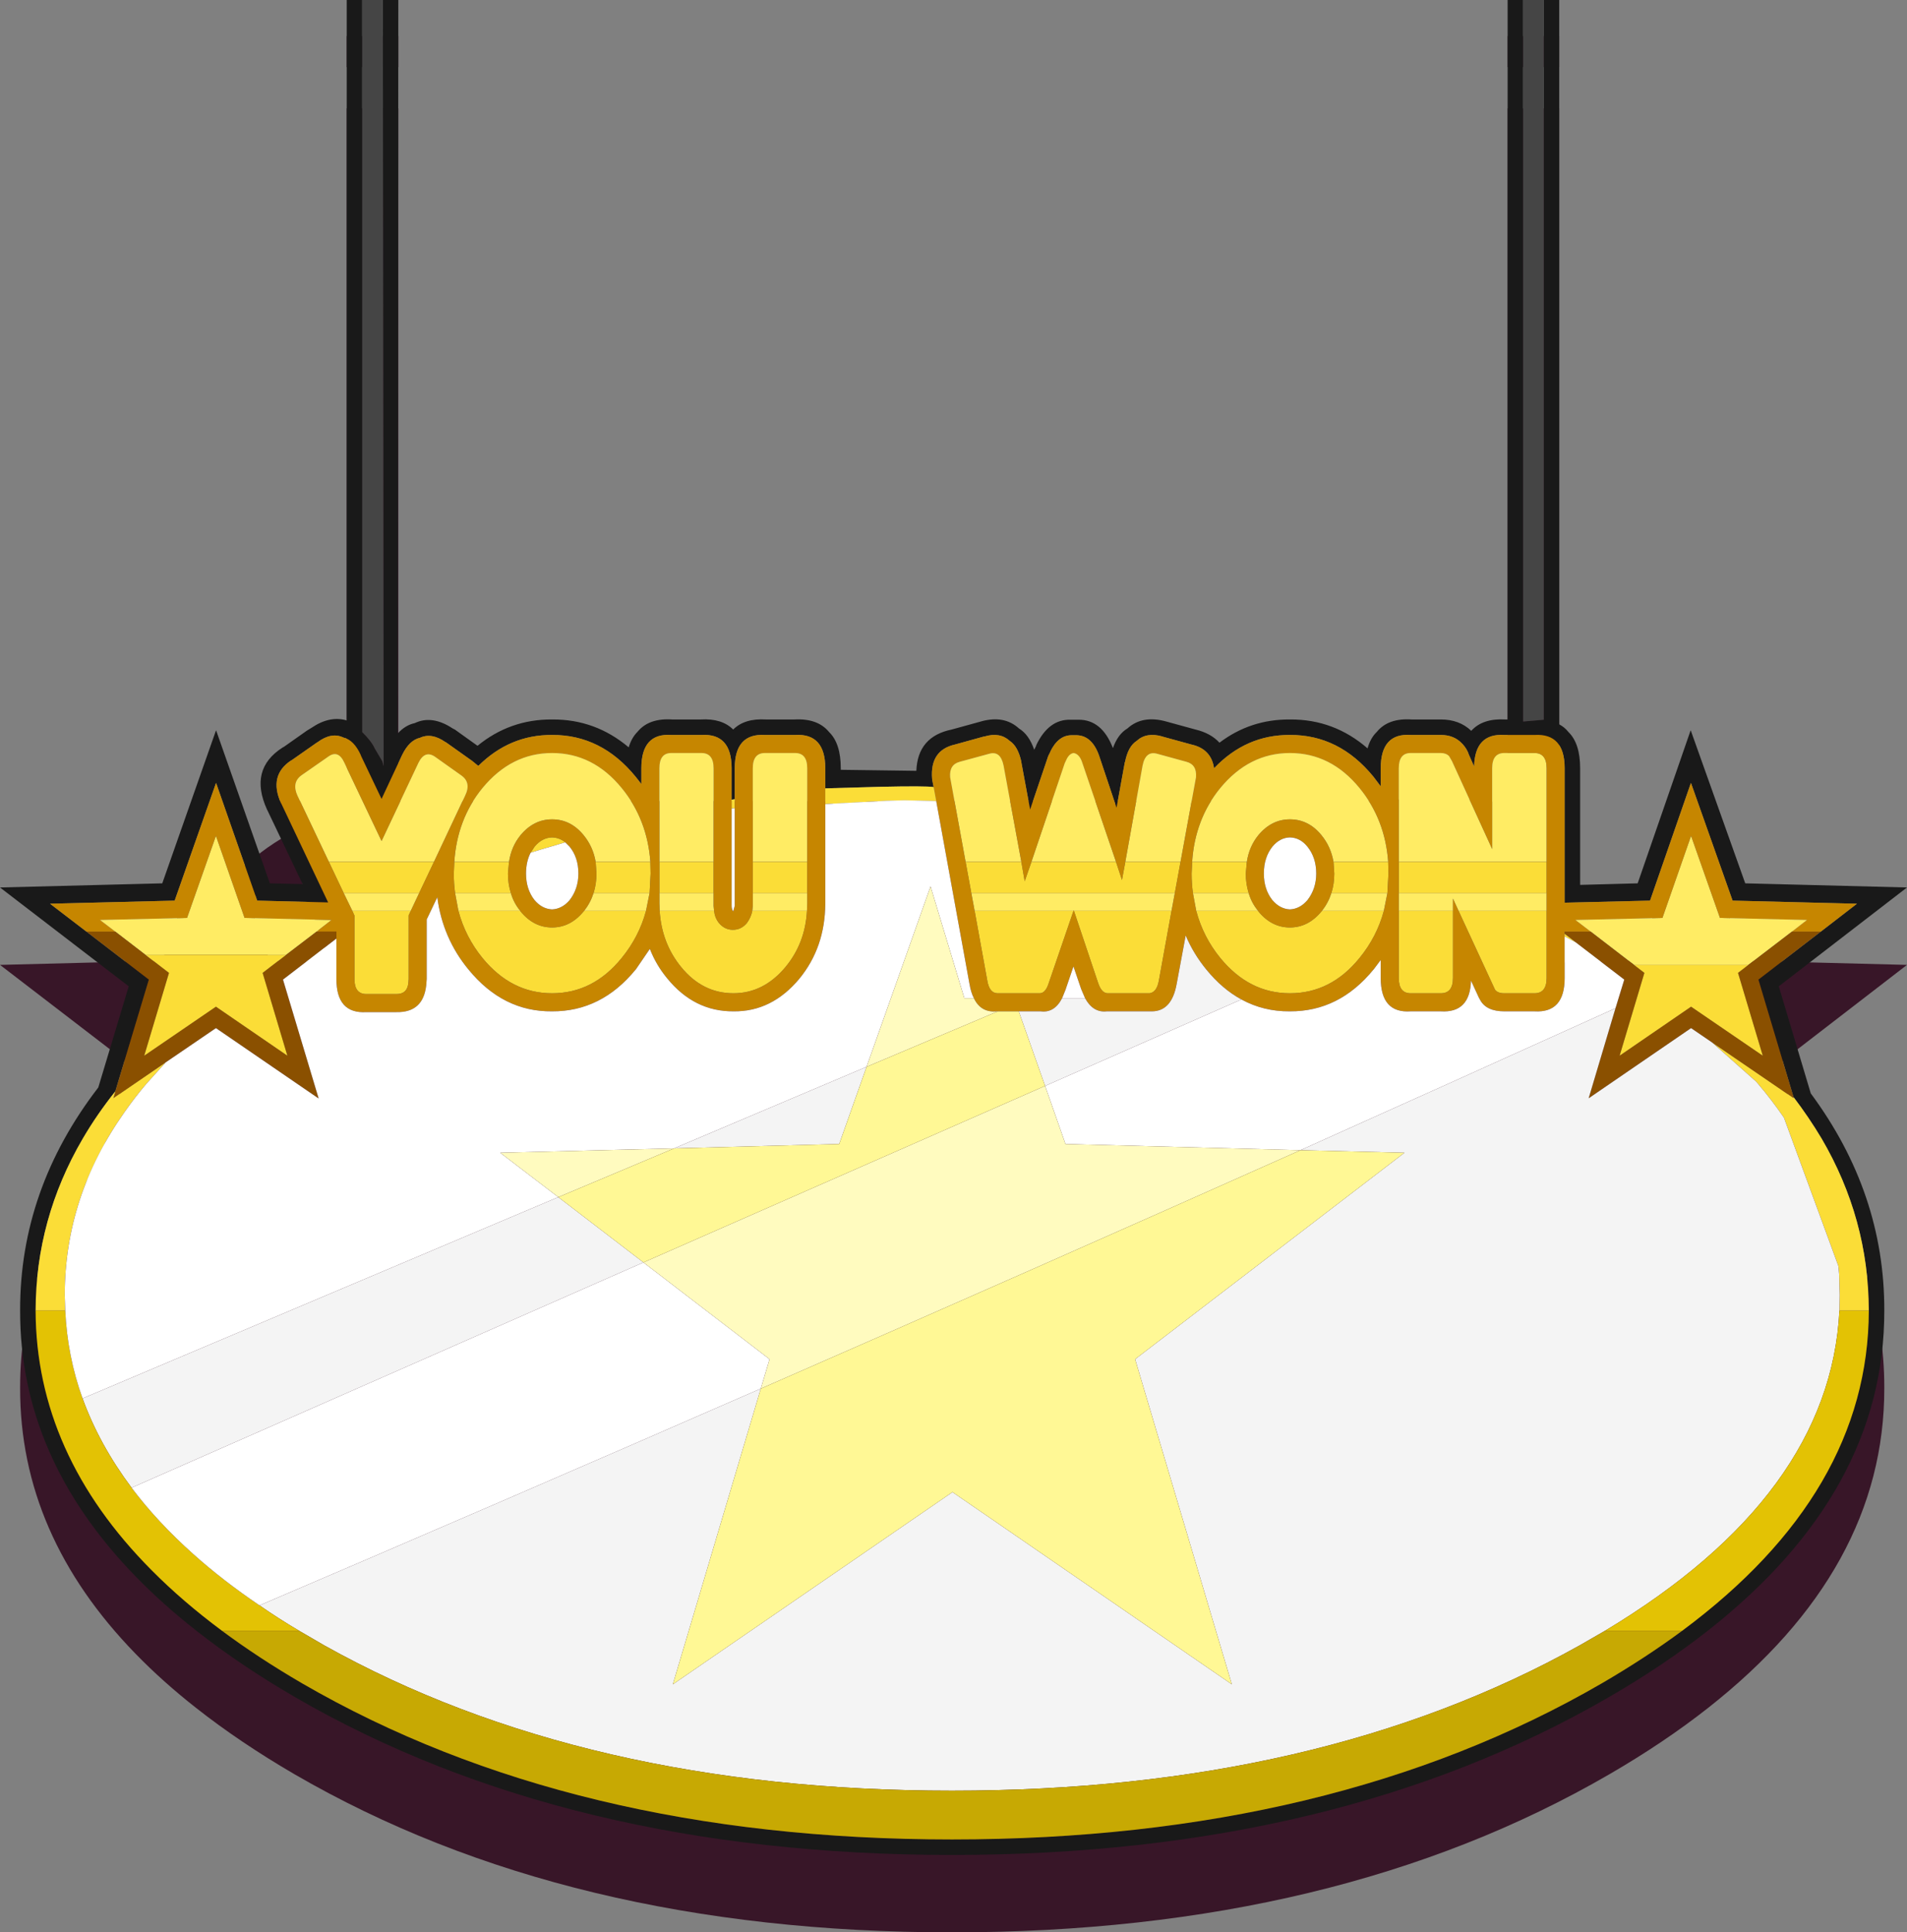 <?xml version="1.0" encoding="UTF-8" standalone="no"?>
<svg xmlns:ffdec="https://www.free-decompiler.com/flash" xmlns:xlink="http://www.w3.org/1999/xlink" ffdec:objectType="shape" height="374.4px" width="369.6px" xmlns="http://www.w3.org/2000/svg">
  <rect width="100%" height="100%" fill="#808080" stroke="none"/>
  <g transform="matrix(1.0, 0.0, 0.0, 1.0, 12.55, 154.9)">
    <path d="M43.0 7.05 L40.75 0.3 54.65 0.3 54.65 -133.9 64.65 -133.9 64.65 0.3 65.3 0.3 65.55 1.1 65.85 0.3 89.5 0.3 Q99.15 -1.85 106.45 4.0 L106.45 0.3 148.9 0.3 148.9 9.3 157.3 8.8 154.75 0.3 181.3 0.3 181.65 1.45 181.85 0.3 203.15 0.3 203.4 1.55 203.8 0.3 230.3 0.3 230.3 0.4 Q237.8 -1.5 244.85 2.6 246.1 3.3 247.2 4.15 L247.2 0.3 250.6 0.3 267.75 -0.35 276.0 0.25 276.05 0.25 Q277.95 0.7 279.65 1.55 L279.65 -133.9 289.65 -133.9 289.65 14.9 Q290.8 18.7 290.7 22.5 L290.7 31.6 304.85 31.25 315.1 1.65 315.15 1.65 325.7 31.25 357.05 32.05 332.2 51.2 338.4 71.95 Q352.7 91.25 352.65 114.0 L352.65 114.05 Q352.7 149.15 318.45 176.05 310.0 182.7 299.4 188.85 246.6 219.5 171.95 219.5 97.3 219.5 44.5 188.85 33.95 182.7 25.5 176.05 19.0 170.95 13.75 165.55 -8.7 142.5 -8.65 114.05 L-8.65 114.0 Q-8.7 90.55 6.5 70.8 L12.4 51.2 -12.55 32.05 18.9 31.25 29.3 1.65 29.35 1.65 39.75 31.25 51.2 31.55 47.05 19.1 46.9 18.7 43.0 7.05 M279.65 -141.9 L279.65 -147.9 289.65 -147.9 289.65 -141.9 279.65 -141.9 M64.65 -141.9 L54.65 -141.9 54.65 -147.9 64.65 -147.9 64.65 -141.9" fill="#381628" fill-rule="evenodd" stroke="none"/>
    <path d="M47.05 19.1 L47.15 19.5 36.0 18.5 35.3 18.5 33.7 14.0 35.1 12.7 Q37.8 10.25 40.75 8.35 41.95 7.55 43.0 7.05 L46.9 18.7 47.05 19.1" fill="#351526" fill-rule="evenodd" stroke="none"/>
    <path d="M286.65 -154.9 L289.65 -154.9 289.65 -14.55 Q290.7 -14.0 291.45 -13.05 293.7 -10.85 293.7 -6.05 L293.7 16.55 304.85 16.25 315.1 -13.35 315.15 -13.35 325.7 16.25 357.05 17.05 332.2 36.2 338.4 56.95 Q352.7 76.25 352.65 99.0 L352.65 99.05 Q352.7 134.15 318.45 161.05 310.0 167.7 299.4 173.85 246.6 204.5 171.95 204.5 97.3 204.5 44.5 173.85 33.95 167.7 25.5 161.05 19.0 155.95 13.75 150.55 -8.7 127.5 -8.65 99.05 L-8.65 99.0 Q-8.7 75.55 6.5 55.8 L12.4 36.2 -12.55 17.05 18.9 16.25 29.3 -13.35 29.35 -13.35 39.75 16.25 46.1 16.4 39.4 2.35 39.2 1.95 Q35.65 -5.85 42.2 -10.05 L42.55 -10.25 46.95 -13.35 47.85 -13.9 Q51.4 -16.3 54.7 -15.3 L54.65 -15.45 54.65 -154.9 57.65 -154.9 57.65 -13.05 Q59.45 -11.3 60.1 -9.85 L61.55 -7.4 61.8 -6.45 61.65 -154.9 64.65 -154.9 64.55 -12.8 Q66.0 -14.4 67.85 -14.8 71.2 -16.4 75.2 -13.75 L75.6 -13.55 80.0 -10.4 Q86.3 -15.55 94.45 -15.5 L94.5 -15.5 Q102.85 -15.55 109.3 -10.1 109.85 -11.95 111.0 -13.1 113.2 -15.8 117.75 -15.5 L123.25 -15.5 Q127.35 -15.75 129.55 -13.55 131.75 -15.75 135.9 -15.5 L141.4 -15.5 Q145.95 -15.75 148.15 -13.05 150.4 -10.85 150.4 -6.05 L150.4 -5.75 165.05 -5.55 Q165.3 -12.2 171.9 -13.55 L177.35 -15.05 177.7 -15.15 Q182.1 -16.35 184.95 -13.75 186.9 -12.55 187.9 -9.6 L187.9 -9.65 188.25 -10.35 188.3 -10.55 Q190.7 -15.55 194.9 -15.45 L196.45 -15.45 Q201.0 -15.5 203.15 -9.95 204.1 -12.65 205.95 -13.75 208.85 -16.4 213.5 -15.1 L219.15 -13.55 Q222.1 -12.85 223.8 -11.0 229.8 -15.55 237.45 -15.5 L237.5 -15.5 Q246.0 -15.55 252.5 -9.9 253.05 -11.9 254.3 -13.1 256.5 -15.8 261.05 -15.5 L266.7 -15.5 Q270.3 -15.5 272.6 -13.3 274.8 -15.75 279.2 -15.5 L279.65 -15.5 279.65 -154.9 282.65 -154.9 282.65 -15.1 286.65 -15.45 286.65 -154.9 M129.25 0.05 L129.25 -6.05 Q129.25 -12.85 123.4 -12.5 L117.55 -12.5 Q111.75 -12.9 111.75 -6.05 L111.75 -3.0 110.65 -4.4 Q104.0 -12.55 94.45 -12.5 86.25 -12.55 80.15 -6.5 L78.8 -7.6 78.85 -7.55 73.85 -11.1 73.8 -11.1 Q71.1 -13.0 68.85 -11.95 66.8 -11.5 65.4 -8.65 L61.4 -0.1 57.35 -8.6 57.4 -8.55 Q56.05 -11.55 54.0 -12.0 51.7 -13.1 49.0 -11.1 L48.9 -11.05 43.9 -7.55 43.85 -7.55 Q39.5 -4.65 41.9 0.7 L41.95 0.75 51.05 19.95 37.3 19.6 29.35 -3.15 29.3 -3.15 21.3 19.6 -2.85 20.2 4.2 25.6 16.3 34.9 9.8 56.55 Q6.25 61.0 3.5 65.7 -5.6 81.25 -5.65 99.0 L-5.65 99.05 Q-5.55 126.85 16.85 149.35 22.85 155.4 30.45 161.05 37.5 166.3 46.0 171.25 98.2 201.5 171.95 201.5 245.7 201.5 297.9 171.25 306.4 166.3 313.5 161.05 349.55 134.3 349.65 99.05 L349.65 99.0 Q349.6 81.25 340.5 65.7 338.05 61.6 335.05 57.65 L328.25 34.9 340.35 25.6 347.35 20.2 323.25 19.6 315.2 -3.15 315.15 -3.15 307.25 19.6 290.7 20.0 290.7 -6.05 Q290.7 -12.85 284.85 -12.5 L279.0 -12.5 Q273.3 -12.85 273.15 -6.4 L272.15 -8.65 Q271.8 -9.75 270.95 -10.7 L270.8 -10.85 Q269.25 -12.5 266.7 -12.5 L260.85 -12.5 Q255.05 -12.9 255.05 -6.05 L255.05 -2.55 253.65 -4.4 Q247.0 -12.55 237.45 -12.5 228.95 -12.55 222.75 -6.05 222.2 -9.8 218.35 -10.65 L212.7 -12.2 212.75 -12.2 Q209.65 -13.1 207.75 -11.35 206.1 -10.3 205.5 -7.3 L205.45 -7.2 203.85 1.6 200.6 -8.1 Q199.25 -12.35 196.15 -12.45 L195.15 -12.45 Q192.55 -12.45 191.0 -9.25 L191.05 -9.3 190.6 -8.4 190.5 -8.1 187.1 1.95 185.4 -7.2 185.4 -7.3 Q184.75 -10.3 183.15 -11.35 181.25 -13.1 178.25 -12.2 L178.15 -12.2 172.55 -10.65 Q167.65 -9.55 168.1 -4.0 L168.15 -3.65 168.4 -2.4 Q166.95 -2.65 157.9 -2.45 L147.4 -2.15 147.4 -6.05 Q147.4 -12.85 141.55 -12.5 L135.7 -12.5 Q129.85 -12.85 129.85 -6.05 L129.85 -0.05 129.25 0.05" fill="#191919" fill-rule="evenodd" stroke="none"/>
    <path d="M57.65 -154.9 L61.65 -154.9 61.8 -6.45 61.55 -7.4 60.1 -9.85 Q59.45 -11.3 57.65 -13.05 L57.65 -154.9 M282.65 -154.9 L286.65 -154.9 286.65 -15.45 282.65 -15.1 282.65 -154.9" fill="#454545" fill-rule="evenodd" stroke="none"/>
    <path d="M4.2 25.6 L-2.85 20.2 21.3 19.6 29.3 -3.15 29.35 -3.15 37.3 19.6 51.05 19.95 41.95 0.75 41.9 0.7 Q39.5 -4.65 43.85 -7.55 L43.9 -7.55 48.9 -11.05 49.0 -11.1 Q51.7 -13.1 54.0 -12.0 56.05 -11.55 57.4 -8.55 L57.35 -8.6 61.4 -0.1 65.4 -8.65 Q66.8 -11.5 68.85 -11.95 71.1 -13.0 73.8 -11.1 L73.85 -11.1 78.85 -7.55 78.8 -7.6 80.15 -6.5 Q86.25 -12.55 94.45 -12.5 104.0 -12.55 110.65 -4.4 L111.75 -3.0 111.75 -6.05 Q111.75 -12.9 117.55 -12.5 L123.4 -12.5 Q129.25 -12.85 129.25 -6.05 L129.25 0.05 129.25 1.75 129.25 20.6 Q129.25 21.25 129.55 21.7 L129.85 20.6 129.85 1.7 129.85 -0.05 129.85 -6.05 Q129.85 -12.85 135.7 -12.5 L141.55 -12.5 Q147.4 -12.85 147.4 -6.05 L147.4 -2.15 147.4 0.9 147.4 20.2 Q147.35 28.65 142.4 34.7 137.05 41.15 129.6 41.05 122.0 41.1 116.75 34.65 114.6 32.05 113.4 28.95 L110.7 32.9 110.65 32.95 Q104.0 41.1 94.45 41.05 84.95 41.15 78.25 32.95 73.25 26.9 72.2 18.95 L70.15 23.25 70.15 34.8 70.05 36.05 Q69.45 41.3 64.3 41.2 L58.45 41.2 Q52.65 41.55 52.65 34.8 L52.65 26.95 52.65 25.6 48.8 25.6 51.7 23.35 34.85 22.95 29.3 7.05 23.7 22.95 6.85 23.35 9.8 25.6 4.2 25.6 M71.55 12.1 L77.6 -0.75 Q78.85 -3.3 76.8 -4.7 L71.8 -8.25 Q69.8 -9.65 68.55 -7.1 L61.4 8.05 54.2 -7.1 Q53.0 -9.75 51.0 -8.25 L45.9 -4.7 Q43.95 -3.3 45.1 -0.75 L51.2 12.1 54.05 18.1 55.75 21.6 56.15 22.5 56.15 34.8 Q56.15 37.7 58.45 37.7 L64.3 37.7 Q66.4 37.7 66.6 35.5 L66.65 34.8 66.65 22.45 67.05 21.6 68.7 18.1 71.55 12.1 M125.75 12.1 L125.75 -6.05 Q125.75 -9.0 123.4 -9.0 L117.55 -9.0 Q115.25 -9.0 115.25 -6.05 L115.25 12.1 115.25 18.1 115.25 20.1 115.3 21.6 Q115.7 27.85 119.45 32.45 123.6 37.55 129.6 37.55 135.45 37.55 139.7 32.45 143.5 27.85 143.85 21.6 L143.9 20.2 143.9 18.1 143.9 12.1 143.9 -6.05 Q143.9 -9.0 141.55 -9.0 L135.7 -9.0 Q133.35 -9.0 133.35 -6.05 L133.35 12.1 133.35 18.1 133.35 20.6 133.25 21.6 Q133.0 22.85 132.2 23.95 131.1 25.25 129.5 25.25 127.9 25.25 126.8 23.95 126.0 22.95 125.85 21.6 L125.75 20.6 125.75 18.1 125.75 12.1 M113.5 12.1 Q112.9 3.85 107.95 -2.2 102.4 -9.0 94.45 -9.0 86.55 -9.0 80.95 -2.2 76.05 3.8 75.5 12.1 L75.4 14.35 Q75.4 16.3 75.65 18.1 L76.3 21.6 Q77.65 26.65 80.95 30.7 86.55 37.55 94.45 37.55 102.4 37.55 107.95 30.7 111.3 26.6 112.65 21.6 L113.35 18.1 113.55 14.35 113.5 12.1 M86.1 12.1 Q86.55 9.1 88.35 6.9 90.9 3.85 94.45 3.85 98.05 3.85 100.55 6.9 102.4 9.15 102.9 12.1 L103.05 14.35 Q103.05 16.35 102.5 18.1 101.9 20.0 100.65 21.6 L100.55 21.7 Q98.0 24.8 94.45 24.8 90.9 24.8 88.35 21.7 L88.3 21.6 Q87.0 20.05 86.45 18.1 85.9 16.35 85.9 14.35 L86.1 12.1 M168.4 -2.4 L168.15 -3.65 168.1 -4.0 Q167.65 -9.55 172.55 -10.65 L178.15 -12.2 178.25 -12.2 Q181.25 -13.1 183.15 -11.35 184.75 -10.3 185.4 -7.3 L185.4 -7.2 187.1 1.95 190.5 -8.1 190.6 -8.4 191.05 -9.3 191.0 -9.25 Q192.55 -12.45 195.15 -12.45 L196.15 -12.45 Q199.25 -12.35 200.6 -8.1 L203.85 1.6 205.45 -7.2 205.5 -7.3 Q206.1 -10.3 207.75 -11.35 209.65 -13.1 212.75 -12.2 L212.7 -12.2 218.35 -10.65 Q222.2 -9.8 222.75 -6.05 228.95 -12.55 237.45 -12.5 247.0 -12.55 253.65 -4.4 L255.05 -2.55 255.05 -6.05 Q255.05 -12.9 260.85 -12.5 L266.7 -12.5 Q269.25 -12.5 270.8 -10.85 L270.95 -10.7 Q271.8 -9.75 272.15 -8.65 L273.15 -6.4 Q273.3 -12.85 279.0 -12.5 L284.85 -12.5 Q290.7 -12.85 290.7 -6.05 L290.7 20.0 307.25 19.6 315.15 -3.15 315.2 -3.15 323.25 19.6 347.35 20.2 340.35 25.6 334.75 25.6 337.65 23.35 320.8 22.95 315.2 7.05 309.65 22.95 292.8 23.35 295.75 25.6 290.7 25.6 290.7 26.05 290.7 26.55 290.7 34.6 Q290.7 41.4 284.85 41.05 L279.0 41.05 Q275.55 41.05 274.35 38.9 L274.05 38.35 272.55 35.1 Q272.35 41.4 266.7 41.05 L260.85 41.05 Q255.05 41.45 255.05 34.6 L255.05 31.1 253.7 32.9 253.65 32.95 Q247.0 41.1 237.45 41.05 232.35 41.1 228.05 38.75 224.35 36.75 221.25 32.95 218.75 29.9 217.25 26.35 L215.5 35.75 Q214.55 41.0 210.75 41.05 L210.25 41.05 202.1 41.05 201.95 41.05 Q199.3 41.35 197.75 38.5 L197.0 36.75 195.5 32.35 194.0 36.75 194.05 36.65 193.3 38.5 Q191.8 41.4 189.15 41.05 L189.0 41.05 184.9 41.05 180.85 41.05 180.75 41.05 180.65 41.05 Q177.55 41.35 176.2 38.5 175.6 37.35 175.35 35.7 L175.35 35.75 168.9 0.3 168.4 -2.4 M185.4 12.1 L181.95 -6.6 Q181.35 -9.5 179.15 -8.85 L173.45 -7.3 Q171.4 -6.75 171.6 -4.3 L174.6 12.1 175.7 18.1 176.35 21.6 178.8 35.1 Q179.2 37.5 180.75 37.55 L189.0 37.55 Q190.1 37.5 190.7 35.6 L195.5 21.6 195.55 21.45 195.6 21.6 200.3 35.6 Q200.95 37.5 202.1 37.55 L210.25 37.55 Q211.65 37.35 212.05 35.1 L214.5 21.6 215.15 18.1 216.25 12.1 219.25 -4.3 Q219.45 -6.75 217.4 -7.3 L211.75 -8.85 Q209.5 -9.5 208.9 -6.6 L205.55 12.1 204.9 15.6 203.75 12.1 197.25 -7.0 Q196.7 -8.8 195.55 -9.0 194.7 -8.9 194.15 -7.75 L193.8 -7.0 187.35 12.1 186.05 15.85 185.4 12.1 M256.5 12.1 Q255.9 3.85 250.95 -2.2 245.4 -9.0 237.45 -9.0 229.55 -9.0 223.95 -2.2 219.05 3.8 218.5 12.1 L218.4 14.35 Q218.4 16.3 218.65 18.1 L219.3 21.6 Q220.65 26.65 223.95 30.7 229.55 37.55 237.45 37.55 245.4 37.55 250.95 30.7 254.3 26.6 255.65 21.6 L256.35 18.1 256.55 14.35 256.5 12.1 M229.1 12.1 Q229.55 9.1 231.35 6.9 233.9 3.85 237.45 3.85 241.05 3.85 243.55 6.9 245.4 9.15 245.9 12.1 L246.05 14.35 Q246.05 16.35 245.5 18.1 244.9 20.0 243.65 21.6 L243.55 21.7 Q241.0 24.8 237.45 24.8 233.9 24.8 231.35 21.7 L231.3 21.6 Q230.0 20.05 229.45 18.1 228.9 16.35 228.9 14.35 L229.1 12.1 M287.2 12.1 L287.2 -6.05 Q287.2 -9.0 284.85 -9.0 L279.0 -9.0 Q276.65 -9.0 276.65 -6.05 L276.65 9.6 268.85 -7.45 268.3 -8.4 Q267.7 -9.0 266.7 -9.0 L260.85 -9.0 Q258.55 -9.0 258.55 -6.05 L258.55 12.1 258.55 18.1 258.55 21.6 258.55 34.6 Q258.55 37.55 260.85 37.55 L266.7 37.55 Q269.05 37.55 269.05 34.6 L269.05 21.6 269.05 19.2 270.15 21.6 277.2 36.85 Q277.7 37.55 279.0 37.55 L284.85 37.55 Q287.2 37.55 287.2 34.6 L287.2 21.6 287.2 18.1 287.2 12.1 M237.45 7.35 Q235.5 7.4 234.05 9.15 232.4 11.25 232.4 14.35 232.4 17.4 234.05 19.5 235.5 21.2 237.45 21.3 239.4 21.2 240.85 19.5 242.55 17.3 242.55 14.35 242.55 11.25 240.85 9.15 239.45 7.4 237.45 7.35 M97.0 8.3 Q95.9 7.4 94.45 7.35 92.5 7.4 91.05 9.15 L90.3 10.3 Q89.4 12.05 89.4 14.35 89.4 17.4 91.05 19.5 92.5 21.2 94.45 21.3 96.4 21.2 97.85 19.5 99.55 17.3 99.55 14.35 99.55 11.25 97.85 9.15 L97.0 8.3" fill="#c68600" fill-rule="evenodd" stroke="none"/>
    <path d="M9.8 25.6 L6.85 23.35 23.7 22.95 29.3 7.05 34.85 22.95 51.7 23.35 48.8 25.6 42.9 30.1 15.65 30.1 9.8 25.6 M51.2 12.1 L45.1 -0.75 Q43.95 -3.3 45.9 -4.7 L51.0 -8.25 Q53.0 -9.75 54.2 -7.1 L61.4 8.05 68.55 -7.1 Q69.8 -9.65 71.8 -8.25 L76.8 -4.7 Q78.85 -3.3 77.6 -0.75 L71.55 12.1 51.2 12.1 M68.7 18.1 L67.05 21.6 55.75 21.6 54.05 18.1 68.7 18.1 M115.25 12.1 L115.25 -6.05 Q115.25 -9.0 117.55 -9.0 L123.4 -9.0 Q125.75 -9.0 125.75 -6.05 L125.75 12.1 115.25 12.1 M125.75 18.1 L125.75 20.6 125.85 21.6 115.3 21.6 115.25 20.1 115.25 18.1 125.75 18.1 M133.25 21.6 L133.35 20.6 133.35 18.1 143.9 18.1 143.9 20.2 143.85 21.6 133.25 21.6 M133.35 12.1 L133.35 -6.05 Q133.35 -9.0 135.7 -9.0 L141.55 -9.0 Q143.9 -9.0 143.9 -6.05 L143.9 12.1 133.35 12.1 M75.5 12.1 Q76.05 3.8 80.95 -2.2 86.55 -9.0 94.45 -9.0 102.4 -9.0 107.95 -2.2 112.9 3.85 113.5 12.1 L102.9 12.1 Q102.4 9.15 100.55 6.9 98.05 3.85 94.45 3.85 90.9 3.85 88.35 6.9 86.55 9.1 86.1 12.1 L75.5 12.1 M113.35 18.1 L112.65 21.6 100.65 21.6 Q101.9 20.0 102.5 18.1 L113.35 18.1 M76.3 21.6 L75.65 18.1 86.45 18.1 Q87.0 20.05 88.3 21.6 L76.3 21.6 M295.75 25.6 L292.8 23.35 309.65 22.95 315.2 7.05 320.8 22.95 337.65 23.35 334.75 25.6 326.25 32.1 304.2 32.1 295.75 25.6 M174.6 12.1 L171.6 -4.3 Q171.4 -6.75 173.45 -7.3 L179.15 -8.85 Q181.35 -9.5 181.95 -6.6 L185.4 12.1 174.6 12.1 M187.35 12.1 L193.8 -7.0 194.15 -7.75 Q194.7 -8.9 195.55 -9.0 196.7 -8.8 197.25 -7.0 L203.75 12.1 187.35 12.1 M205.55 12.1 L208.9 -6.6 Q209.5 -9.5 211.75 -8.85 L217.4 -7.3 Q219.45 -6.75 219.25 -4.3 L216.25 12.1 205.55 12.1 M215.15 18.1 L214.5 21.6 195.6 21.6 195.55 21.45 195.5 21.6 176.35 21.6 175.7 18.1 215.15 18.1 M218.5 12.1 Q219.05 3.8 223.95 -2.2 229.55 -9.0 237.45 -9.0 245.4 -9.0 250.95 -2.2 255.9 3.85 256.5 12.1 L245.9 12.1 Q245.4 9.15 243.55 6.9 241.05 3.85 237.45 3.85 233.9 3.85 231.35 6.9 229.55 9.1 229.1 12.1 L218.5 12.1 M256.35 18.1 L255.65 21.6 243.65 21.6 Q244.9 20.0 245.5 18.1 L256.35 18.1 M219.3 21.6 L218.65 18.1 229.45 18.1 Q230.0 20.05 231.3 21.6 L219.3 21.6 M258.55 12.1 L258.55 -6.05 Q258.55 -9.0 260.85 -9.0 L266.7 -9.0 Q267.7 -9.0 268.3 -8.4 L268.85 -7.45 276.65 9.6 276.65 -6.05 Q276.65 -9.0 279.0 -9.0 L284.85 -9.0 Q287.2 -9.0 287.2 -6.05 L287.2 12.1 258.55 12.1 M287.2 18.1 L287.2 21.6 270.15 21.6 269.05 19.2 269.05 21.6 258.55 21.6 258.55 18.1 287.2 18.1" fill="#ffec64" fill-rule="evenodd" stroke="none"/>
    <path d="M4.2 25.6 L9.8 25.6 15.65 30.1 20.2 33.6 15.4 49.65 29.3 40.15 43.15 49.65 38.35 33.6 42.9 30.1 48.8 25.6 52.65 25.6 52.65 26.95 42.3 34.9 49.2 57.9 49.15 57.9 29.3 44.3 19.55 50.95 9.4 57.9 9.8 56.55 16.3 34.9 4.2 25.6 M290.7 26.05 L290.7 25.6 295.75 25.6 304.2 32.1 306.15 33.6 301.35 49.65 315.2 40.15 329.1 49.65 324.3 33.6 326.25 32.1 334.75 25.6 340.35 25.6 328.25 34.9 335.05 57.65 335.1 57.9 319.3 47.1 315.2 44.3 295.35 57.9 300.55 40.45 302.25 34.9 292.85 27.7 290.7 26.05" fill="#8a5000" fill-rule="evenodd" stroke="none"/>
    <path d="M147.4 0.9 L147.4 -2.15 157.9 -2.45 Q166.95 -2.65 168.4 -2.4 L168.9 0.3 162.75 0.15 159.25 0.25 148.9 0.8 147.4 0.9 M129.85 -0.05 L129.85 1.7 129.25 1.75 129.25 0.05 129.85 -0.05 M71.55 12.1 L68.7 18.1 54.05 18.1 51.2 12.1 71.55 12.1 M67.05 21.6 L66.65 22.45 66.65 34.8 66.6 35.5 Q66.4 37.7 64.3 37.7 L58.45 37.7 Q56.15 37.7 56.15 34.8 L56.15 22.5 55.75 21.6 67.05 21.6 M125.75 12.1 L125.75 18.1 115.25 18.1 115.25 12.1 125.75 12.1 M125.85 21.6 Q126.0 22.95 126.8 23.95 127.9 25.25 129.5 25.25 131.1 25.25 132.2 23.95 133.0 22.85 133.25 21.6 L143.85 21.6 Q143.5 27.85 139.7 32.45 135.45 37.55 129.6 37.55 123.6 37.55 119.45 32.45 115.7 27.85 115.3 21.6 L125.85 21.6 M133.35 18.1 L133.35 12.1 143.9 12.1 143.9 18.1 133.35 18.1 M113.5 12.1 L113.55 14.35 113.35 18.1 102.5 18.1 Q103.05 16.35 103.05 14.35 L102.9 12.1 113.5 12.1 M112.65 21.6 Q111.3 26.6 107.95 30.7 102.4 37.55 94.45 37.55 86.55 37.55 80.95 30.7 77.65 26.65 76.3 21.6 L88.3 21.6 88.35 21.7 Q90.9 24.8 94.45 24.8 98.0 24.8 100.55 21.7 L100.65 21.6 112.65 21.6 M75.65 18.1 Q75.4 16.3 75.4 14.35 L75.5 12.1 86.1 12.1 85.9 14.35 Q85.9 16.35 86.45 18.1 L75.65 18.1 M290.7 26.55 L290.7 26.05 292.85 27.7 290.7 26.55 M335.05 57.65 Q338.05 61.6 340.5 65.7 349.6 81.25 349.65 99.0 L349.65 99.05 343.95 99.05 344.0 96.0 343.9 92.05 343.75 90.4 333.2 61.65 Q330.9 58.3 328.15 55.05 L327.8 54.65 319.3 47.1 335.1 57.9 335.05 57.65 M-5.65 99.05 L-5.65 99.0 Q-5.6 81.25 3.5 65.7 6.25 61.0 9.8 56.55 L9.4 57.9 19.55 50.95 15.85 55.05 Q13.55 57.75 11.6 60.55 0.0 76.95 0.0 96.0 L0.1 99.05 -5.65 99.05 M185.4 12.1 L186.05 15.85 187.35 12.1 203.75 12.1 204.9 15.6 205.55 12.1 216.25 12.1 215.15 18.1 175.7 18.1 174.6 12.1 185.4 12.1 M214.5 21.6 L212.05 35.1 Q211.65 37.35 210.25 37.55 L202.1 37.55 Q200.95 37.5 200.3 35.6 L195.6 21.6 214.5 21.6 M195.5 21.6 L190.7 35.6 Q190.1 37.5 189.0 37.55 L180.75 37.55 Q179.2 37.5 178.8 35.1 L176.35 21.6 195.5 21.6 M256.5 12.1 L256.55 14.35 256.35 18.1 245.5 18.1 Q246.05 16.35 246.05 14.35 L245.9 12.1 256.5 12.1 M255.65 21.6 Q254.3 26.6 250.95 30.7 245.4 37.55 237.45 37.55 229.55 37.55 223.95 30.7 220.65 26.65 219.3 21.6 L231.3 21.6 231.35 21.7 Q233.9 24.8 237.45 24.8 241.0 24.8 243.55 21.7 L243.65 21.6 255.65 21.6 M218.65 18.1 Q218.4 16.3 218.4 14.35 L218.5 12.1 229.1 12.1 228.9 14.35 Q228.9 16.35 229.45 18.1 L218.65 18.1 M287.2 12.1 L287.2 18.1 258.55 18.1 258.55 12.1 287.2 12.1 M287.2 21.6 L287.2 34.6 Q287.2 37.55 284.85 37.55 L279.0 37.55 Q277.7 37.55 277.2 36.85 L270.15 21.6 287.2 21.6 M269.05 21.6 L269.05 34.6 Q269.05 37.55 266.7 37.55 L260.85 37.55 Q258.55 37.55 258.55 34.6 L258.55 21.6 269.05 21.6 M326.25 32.1 L324.3 33.6 329.1 49.65 315.2 40.15 301.35 49.65 306.15 33.6 304.2 32.1 326.25 32.1 M97.0 8.3 L94.15 9.15 93.1 9.45 90.3 10.3 91.05 9.15 Q92.5 7.4 94.45 7.35 95.9 7.4 97.0 8.3 M15.65 30.1 L42.9 30.1 38.35 33.6 43.15 49.65 29.3 40.15 15.4 49.65 20.2 33.6 15.65 30.1" fill="#fbdd37" fill-rule="evenodd" stroke="none"/>
    <path d="M184.9 41.05 L189.0 41.05 189.15 41.05 Q191.8 41.4 193.3 38.5 L197.75 38.5 Q199.3 41.35 201.95 41.05 L202.1 41.05 210.25 41.05 210.75 41.05 Q214.55 41.0 215.5 35.75 L217.25 26.35 Q218.75 29.9 221.25 32.95 224.35 36.75 228.05 38.75 L190.0 55.5 184.9 41.05 M319.3 47.1 L327.8 54.65 328.15 55.05 Q330.9 58.3 333.2 61.65 L343.75 90.4 343.9 92.05 344.0 96.0 343.95 99.05 Q342.15 134.85 298.55 161.05 L293.6 163.9 Q243.2 192.05 171.95 192.05 100.7 192.05 50.3 163.9 L45.4 161.05 Q41.35 158.65 37.75 156.15 86.4 135.35 134.9 114.15 L117.85 171.45 172.05 134.2 226.2 171.45 207.45 108.45 259.65 68.45 239.5 67.95 268.2 55.05 300.55 40.45 295.35 57.9 315.2 44.3 319.3 47.1 M112.15 89.7 L12.95 133.35 Q6.7 125.0 3.45 116.05 L95.65 77.05 112.15 89.7 M118.1 67.6 L155.4 51.8 150.1 66.75 118.1 67.6" fill="#f4f4f4" fill-rule="evenodd" stroke="none"/>
    <path d="M349.65 99.05 Q349.55 134.3 313.5 161.05 L298.55 161.05 Q342.15 134.85 343.95 99.05 L349.65 99.05 M30.45 161.05 Q22.85 155.4 16.85 149.35 -5.55 126.85 -5.65 99.05 L0.1 99.05 Q0.5 107.85 3.45 116.05 6.7 125.0 12.95 133.35 17.95 140.0 24.9 146.2 30.65 151.35 37.75 156.15 41.35 158.65 45.4 161.05 L30.45 161.05" fill="#e3c204" fill-rule="evenodd" stroke="none"/>
    <path d="M52.65 26.95 L52.65 34.8 Q52.65 41.55 58.45 41.2 L64.3 41.2 Q69.45 41.3 70.05 36.05 L70.15 34.8 70.15 23.25 72.2 18.95 Q73.25 26.9 78.25 32.95 84.95 41.15 94.45 41.05 104.0 41.1 110.65 32.95 L110.7 32.9 113.4 28.95 Q114.6 32.05 116.75 34.65 122.0 41.1 129.6 41.05 137.05 41.15 142.4 34.7 147.35 28.65 147.4 20.2 L147.4 0.9 148.9 0.8 159.25 0.25 162.75 0.15 168.9 0.3 175.35 35.75 175.35 35.7 Q175.6 37.35 176.2 38.5 L174.35 38.5 167.8 16.85 155.4 51.8 118.1 67.6 84.4 68.45 95.65 77.05 3.45 116.05 Q0.5 107.85 0.1 99.05 L0.0 96.0 Q0.0 76.95 11.6 60.55 13.55 57.75 15.85 55.05 L19.55 50.95 29.3 44.3 49.15 57.9 49.2 57.9 42.3 34.9 52.65 26.95 M129.85 1.7 L129.85 20.6 129.55 21.7 Q129.25 21.25 129.25 20.6 L129.25 1.75 129.85 1.7 M193.3 38.5 L194.05 36.65 194.0 36.75 195.5 32.35 197.0 36.75 197.75 38.5 193.3 38.5 M228.05 38.75 Q232.35 41.1 237.45 41.05 247.0 41.1 253.65 32.95 L253.7 32.9 255.05 31.1 255.05 34.6 Q255.05 41.45 260.85 41.05 L266.7 41.05 Q272.35 41.4 272.55 35.1 L274.05 38.35 274.35 38.9 Q275.55 41.05 279.0 41.05 L284.85 41.05 Q290.7 41.4 290.7 34.6 L290.7 26.55 292.85 27.7 302.25 34.9 300.55 40.45 268.2 55.05 239.5 67.95 193.95 66.75 190.0 55.5 228.05 38.75 M134.9 114.15 Q86.4 135.35 37.75 156.15 30.65 151.35 24.9 146.2 17.95 140.0 12.95 133.35 L112.15 89.7 136.6 108.45 134.9 114.15 M237.45 7.35 Q239.45 7.4 240.85 9.15 242.55 11.25 242.55 14.35 242.55 17.3 240.85 19.5 239.4 21.2 237.45 21.3 235.5 21.2 234.05 19.5 232.4 17.4 232.4 14.35 232.4 11.25 234.05 9.15 235.5 7.4 237.45 7.35 M90.3 10.3 L93.1 9.45 94.15 9.15 97.0 8.3 97.85 9.15 Q99.55 11.25 99.55 14.35 99.55 17.3 97.85 19.5 96.4 21.2 94.45 21.3 92.5 21.2 91.05 19.5 89.4 17.4 89.4 14.35 89.4 12.05 90.3 10.3" fill="#ffffff" fill-rule="evenodd" stroke="none"/>
    <path d="M176.2 38.5 Q177.55 41.35 180.65 41.05 L180.75 41.05 180.85 41.05 155.4 51.8 167.8 16.85 174.35 38.5 176.2 38.5 M190.0 55.5 L193.95 66.75 239.5 67.95 Q187.3 91.25 134.9 114.15 L136.6 108.45 112.15 89.7 190.0 55.5 M95.65 77.05 L84.4 68.45 118.1 67.6 95.65 77.05" fill="#fffbbf" fill-rule="evenodd" stroke="none"/>
    <path d="M180.85 41.05 L184.9 41.05 190.0 55.5 112.15 89.7 95.65 77.05 118.1 67.6 150.1 66.75 155.4 51.8 180.85 41.05 M239.5 67.95 L259.65 68.45 207.45 108.45 226.2 171.45 172.05 134.2 117.85 171.45 134.9 114.15 Q187.3 91.25 239.5 67.95" fill="#fff895" fill-rule="evenodd" stroke="none"/>
    <path d="M313.5 161.05 Q306.4 166.3 297.9 171.25 245.7 201.5 171.95 201.5 98.2 201.5 46.0 171.25 37.5 166.3 30.45 161.05 L45.4 161.05 50.3 163.9 Q100.7 192.05 171.95 192.05 243.2 192.05 293.6 163.9 L298.55 161.05 313.5 161.05" fill="#c7a903" fill-rule="evenodd" stroke="none"/>
  </g>
</svg>
